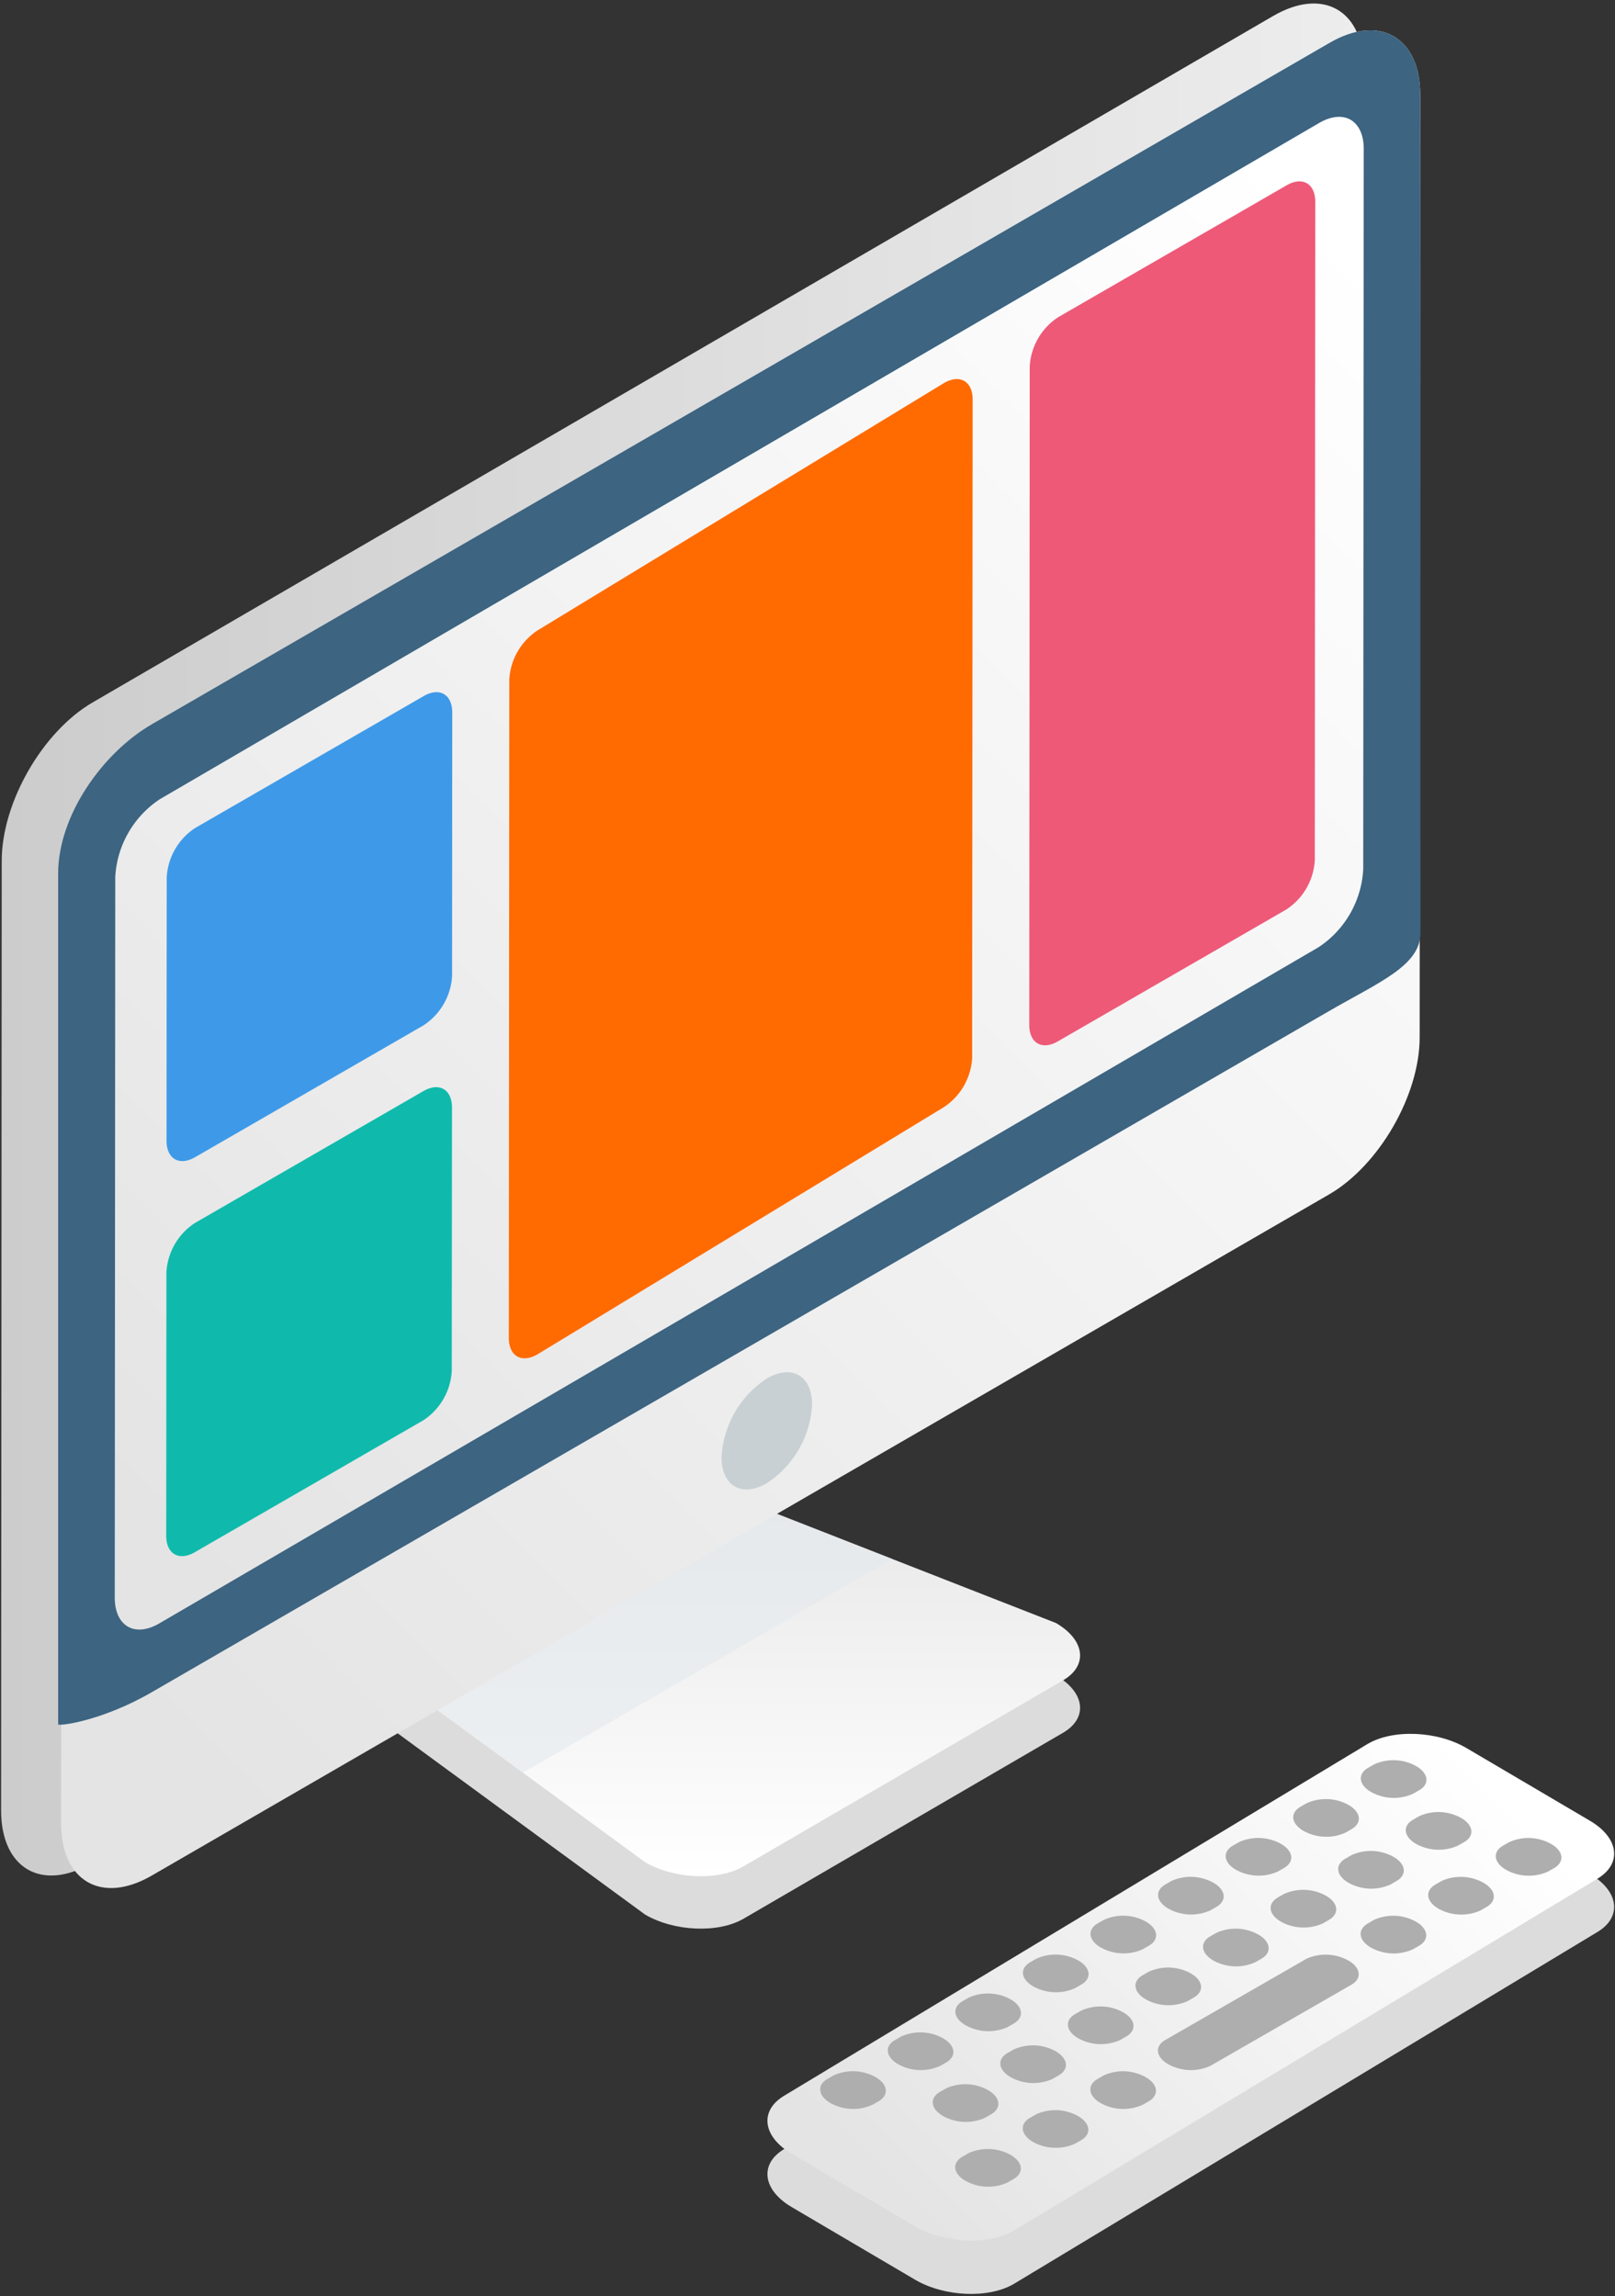 <svg id="illustration" xmlns="http://www.w3.org/2000/svg" xmlns:xlink="http://www.w3.org/1999/xlink" width="147" height="209" viewBox="0 0 147 209"><rect x="0" y="0" width="147" height="209" fill="#333333" stroke="none"/><defs><style>.cls-1{fill:#dcdcdc;fill-rule:evenodd}</style><linearGradient id="linear-gradient" x1="61.469" y1="170.75" x2="61.469" y2="130.25" gradientUnits="userSpaceOnUse"><stop offset="0" stop-color="#fff"/><stop offset="1" stop-color="#e4e4e4"/></linearGradient><linearGradient id="linear-gradient-2" x1=".094" y1="85.516" x2="124.125" y2="85.516" gradientUnits="userSpaceOnUse"><stop offset="0" stop-color="#ccc"/><stop offset="1" stop-color="#ededed"/></linearGradient><linearGradient id="linear-gradient-3" x1="5.563" y1="149.156" x2="129.281" y2="25.438" gradientUnits="userSpaceOnUse"><stop offset="0" stop-color="#e4e4e4"/><stop offset="1" stop-color="#fff"/></linearGradient><linearGradient id="linear-gradient-4" x1="10.438" y1="136.312" x2="124.125" y2="22.625" xlink:href="#linear-gradient-3"/><linearGradient id="linear-gradient-5" x1="85.344" y1="203.906" x2="131.438" y2="157.812" xlink:href="#linear-gradient-3"/></defs><g id="monitor"><path id="Rounded_Rectangle_2303" data-name="Rounded Rectangle 2303" class="cls-1" d="M45.745 135.907l-19.568 9.773c-2.295 1.338-2.009 3.671.639 5.211l31.907 23.373c2.648 1.541 6.655 1.71 8.95.375l29.087-16.927c2.295-1.339 2.009-3.671-.639-5.217l-41.426-16.213c-2.648-1.543-6.655-1.71-8.95-.375z"/><path id="Rounded_Rectangle_2303-2" data-name="Rounded Rectangle 2303" d="M45.745 131.134l-19.569 9.777c-2.295 1.333-2.009 3.667.639 5.215l31.907 23.368c2.648 1.541 6.655 1.712 8.95.374L96.76 152.94c2.295-1.338 2.009-3.669-.639-5.215l-41.426-16.211c-2.648-1.549-6.655-1.714-8.95-.38z" fill="url(#linear-gradient)" fill-rule="evenodd"/><path id="Rounded_Rectangle_2303-3" data-name="Rounded Rectangle 2303" d="M26.177 140.911l19.569-9.777c2.295-1.335 6.3-1.169 8.949.38l26.526 10.38L47.6 161.347l-20.785-15.221c-2.647-1.548-2.933-3.882-.638-5.215z" fill="#e5eaed" opacity=".6" fill-rule="evenodd"/><g fill-rule="evenodd"><path id="Rounded_Rectangle_2298" data-name="Rounded Rectangle 2298" d="M8.429 63.934L115.878 1.458c4.565-2.656 8.262-.511 8.258 4.794l-.053 86.428c0 5.3-3.707 11.751-8.272 14.407L8.362 169.567C3.8 172.22.1 170.073.1 164.773l.057-86.431c.004-5.301 3.707-11.75 8.272-14.408z" fill="url(#linear-gradient-2)"/><path id="Rounded_Rectangle_2298-2" data-name="Rounded Rectangle 2298" d="M13.867 65.89l107.169-62c4.553-2.637 8.24-.5 8.237 4.761l-.053 85.766c0 5.262-3.7 11.668-8.251 14.3l-107.169 62c-4.553 2.634-8.241.5-8.237-4.761l.053-85.77c.004-5.259 3.697-11.662 8.251-14.296z" fill="url(#linear-gradient-3)"/><path d="M69.8 125.466c2.276-1.318 4.12-.25 4.118 2.38A9.139 9.139 0 0 1 69.794 135c-2.276 1.315-4.12.252-4.118-2.378a9.142 9.142 0 0 1 4.124-7.156z" fill="#c8d0d4"/><path id="Rounded_Rectangle_2298-3" data-name="Rounded Rectangle 2298" d="M13.867 65.89l107.169-62c4.553-2.637 8.24-.5 8.237 4.761l.019 76.272c0 2.965-3.77 4.473-8.323 7.105l-107.169 62c-4.553 2.633-8.507 3.106-8.507 2.915V79.5c.007-5.267 4.02-10.976 8.574-13.61z" fill="#3d6481"/><path id="Rounded_Rectangle_2298-4" data-name="Rounded Rectangle 2298" d="M14.553 72.739l105.52-61.547c2.242-1.3 4.057-.244 4.056 2.365l-.046 65.561a9.078 9.078 0 0 1-4.063 7.094L14.5 147.758c-2.241 1.306-4.057.247-4.055-2.366l.046-65.559a9.072 9.072 0 0 1 4.062-7.094z" fill="url(#linear-gradient-4)"/><path id="Rounded_Rectangle_1053" data-name="Rounded Rectangle 1053" d="M17.775 75.355l20.79-12c1.435-.83 2.6-.159 2.6 1.5l-.017 23.97a5.748 5.748 0 0 1-2.6 4.5l-20.79 12c-1.435.827-2.6.156-2.6-1.5l.017-23.97a5.743 5.743 0 0 1 2.6-4.5z" fill="#3e9ae8"/><path id="Rounded_Rectangle_1053-2" data-name="Rounded Rectangle 1053" d="M17.75 111.308l20.79-12c1.435-.827 2.6-.157 2.6 1.5l-.02 23.971a5.744 5.744 0 0 1-2.6 4.5l-20.79 12c-1.435.83-2.6.159-2.6-1.5l.017-23.97a5.748 5.748 0 0 1 2.603-4.501z" fill="#0fbaac"/><path id="Rounded_Rectangle_1061" data-name="Rounded Rectangle 1061" d="M48.96 57.358l36.971-22.5c1.435-.828 2.6-.157 2.6 1.5l-.044 59.927a5.745 5.745 0 0 1-2.6 4.5l-36.973 22.49c-1.435.829-2.6.159-2.6-1.5l.042-59.926a5.74 5.74 0 0 1 2.604-4.491z" fill="#ff6b00"/><path id="Rounded_Rectangle_1061-2" data-name="Rounded Rectangle 1061" d="M96.327 28.864l20.79-12c1.436-.828 2.6-.159 2.6 1.5l-.042 59.925a5.741 5.741 0 0 1-2.6 4.495l-20.79 12c-1.435.83-2.6.16-2.6-1.5l.042-59.925a5.74 5.74 0 0 1 2.6-4.495z" fill="#ee5978"/></g></g><g id="keyboard"><path id="Rounded_Rectangle_2309" data-name="Rounded Rectangle 2309" class="cls-1" d="M124.489 163.579l-53.077 32c-2.309 1.356-2.021 3.73.643 5.3l11.229 6.608c2.664 1.57 6.7 1.74 9 .387l53.077-32.006c2.309-1.359 2.022-3.73-.642-5.3l-11.229-6.613c-2.66-1.562-6.69-1.733-9.001-.376z"/><path id="Rounded_Rectangle_2309-2" data-name="Rounded Rectangle 2309" d="M124.489 158.725l-53.077 32c-2.309 1.358-2.021 3.728.643 5.3l11.229 6.61c2.664 1.568 6.7 1.741 9 .384l53.077-32c2.309-1.36 2.022-3.731-.642-5.3l-11.229-6.611c-2.66-1.571-6.69-1.741-9.001-.383z" fill="url(#linear-gradient-5)" fill-rule="evenodd"/><path id="Rounded_Rectangle_2313" data-name="Rounded Rectangle 2313" d="M125.078 160.587l-.551.317c-.98.564-.858 1.55.273 2.2a4.25 4.25 0 0 0 3.822.157l.551-.316c.98-.563.858-1.55-.273-2.2a4.256 4.256 0 0 0-3.822-.158zm4.092 4.719l-.551.319c-.98.562-.858 1.547.273 2.2a4.26 4.26 0 0 0 3.821.156l.552-.314c.98-.566.858-1.551-.273-2.206a4.262 4.262 0 0 0-3.822-.155zm-10.242-1.18l-.552.316c-.98.563-.858 1.55.273 2.2a4.253 4.253 0 0 0 3.822.159l.551-.318c.98-.562.858-1.549-.273-2.2a4.251 4.251 0 0 0-3.821-.157zm4.091 4.721l-.551.316c-.98.562-.858 1.55.273 2.2a4.247 4.247 0 0 0 3.822.16l.551-.318c.98-.563.858-1.55-.273-2.2a4.249 4.249 0 0 0-3.822-.158zm-10.243-1.181l-.551.314c-.98.566-.858 1.551.273 2.2a4.263 4.263 0 0 0 3.822.159l.551-.316c.98-.566.858-1.548-.273-2.2a4.25 4.25 0 0 0-3.822-.157zm4.092 4.719l-.551.313c-.98.569-.858 1.552.273 2.206a4.266 4.266 0 0 0 3.822.157l.551-.318c.98-.565.858-1.548-.273-2.2a4.262 4.262 0 0 0-3.822-.158zm-10.242-1.185l-.552.319c-.98.559-.858 1.547.273 2.2a4.263 4.263 0 0 0 3.822.159l.551-.316c.98-.566.858-1.549-.272-2.2a4.253 4.253 0 0 0-3.822-.162zm4.091 4.718l-.551.319c-.98.562-.858 1.548.273 2.2a4.25 4.25 0 0 0 3.822.158l.552-.315c.979-.563.857-1.55-.273-2.2a4.256 4.256 0 0 0-3.823-.159zm-10.242-1.18l-.552.318c-.98.566-.858 1.549.273 2.2a4.25 4.25 0 0 0 3.822.158l.552-.318c.98-.56.857-1.547-.273-2.2a4.26 4.26 0 0 0-3.822-.155zm4.092 4.719l-.552.316c-.98.566-.858 1.55.273 2.2a4.25 4.25 0 0 0 3.822.156l.552-.316c.98-.563.857-1.549-.273-2.2a4.254 4.254 0 0 0-3.822-.153zm-10.243-1.179l-.552.316c-.98.563-.858 1.547.273 2.2a4.253 4.253 0 0 0 3.822.157l.551-.316c.98-.563.858-1.55-.272-2.2a4.25 4.25 0 0 0-3.822-.154zM98.416 183l-.551.316c-.98.562-.858 1.549.273 2.2a4.253 4.253 0 0 0 3.822.16l.552-.319c.98-.562.858-1.549-.273-2.2a4.253 4.253 0 0 0-3.823-.157zm-10.243-1.181l-.551.317c-.98.565-.858 1.546.273 2.2a4.264 4.264 0 0 0 3.822.163l.551-.319c.98-.563.858-1.545-.273-2.2a4.256 4.256 0 0 0-3.822-.161zm4.092 4.721l-.552.315c-.98.564-.858 1.548.273 2.2a4.259 4.259 0 0 0 3.822.16l.552-.316c.98-.567.858-1.549-.273-2.2a4.259 4.259 0 0 0-3.822-.159zm-10.243-1.183l-.551.32c-.98.561-.858 1.543.273 2.2a4.254 4.254 0 0 0 3.822.16l.551-.314c.98-.568.858-1.551-.273-2.2a4.26 4.26 0 0 0-3.822-.166zm4.092 4.718l-.552.32c-.98.562-.858 1.546.273 2.2a4.256 4.256 0 0 0 3.822.159l.551-.315c.98-.566.858-1.55-.272-2.2a4.26 4.26 0 0 0-3.822-.164zM75.871 188.9l-.551.314c-.98.566-.858 1.552.273 2.2a4.252 4.252 0 0 0 3.822.156l.552-.317c.98-.563.858-1.548-.273-2.2a4.246 4.246 0 0 0-3.823-.153zm61.492-21.229l-.552.314c-.98.563-.858 1.55.273 2.2a4.26 4.26 0 0 0 3.822.161l.552-.318c.98-.564.857-1.548-.273-2.2a4.25 4.25 0 0 0-3.822-.159zm-6.151 3.535l-.552.318c-.98.563-.858 1.547.273 2.2a4.256 4.256 0 0 0 3.823.16l.551-.316c.98-.567.858-1.547-.273-2.2a4.26 4.26 0 0 0-3.822-.168zm-6.151 3.539l-.551.318c-.98.564-.858 1.548.272 2.2a4.253 4.253 0 0 0 3.822.157l.552-.316c.98-.56.858-1.55-.273-2.2a4.254 4.254 0 0 0-3.822-.161zm-24.6 14.156l-.552.316c-.98.563-.858 1.55.273 2.2a4.256 4.256 0 0 0 3.822.156l.551-.316c.98-.562.858-1.55-.272-2.2a4.246 4.246 0 0 0-3.825-.157zm-6.151 3.538l-.551.315c-.98.564-.858 1.55.273 2.2a4.262 4.262 0 0 0 3.822.157l.546-.311c.98-.563.858-1.55-.273-2.2a4.25 4.25 0 0 0-3.82-.163zm-6.151 3.538l-.551.315c-.98.566-.858 1.55.273 2.2a4.249 4.249 0 0 0 3.822.157l.552-.318c.98-.561.858-1.548-.273-2.2a4.253 4.253 0 0 0-3.826-.156zm30.754-17.693l-12.853 7.395c-.98.563-.858 1.546.273 2.2a4.256 4.256 0 0 0 3.822.158l12.853-7.392c.98-.564.858-1.552-.273-2.2a4.262 4.262 0 0 0-3.825-.163z" fill="#aeaeae" fill-rule="evenodd"/></g></svg>